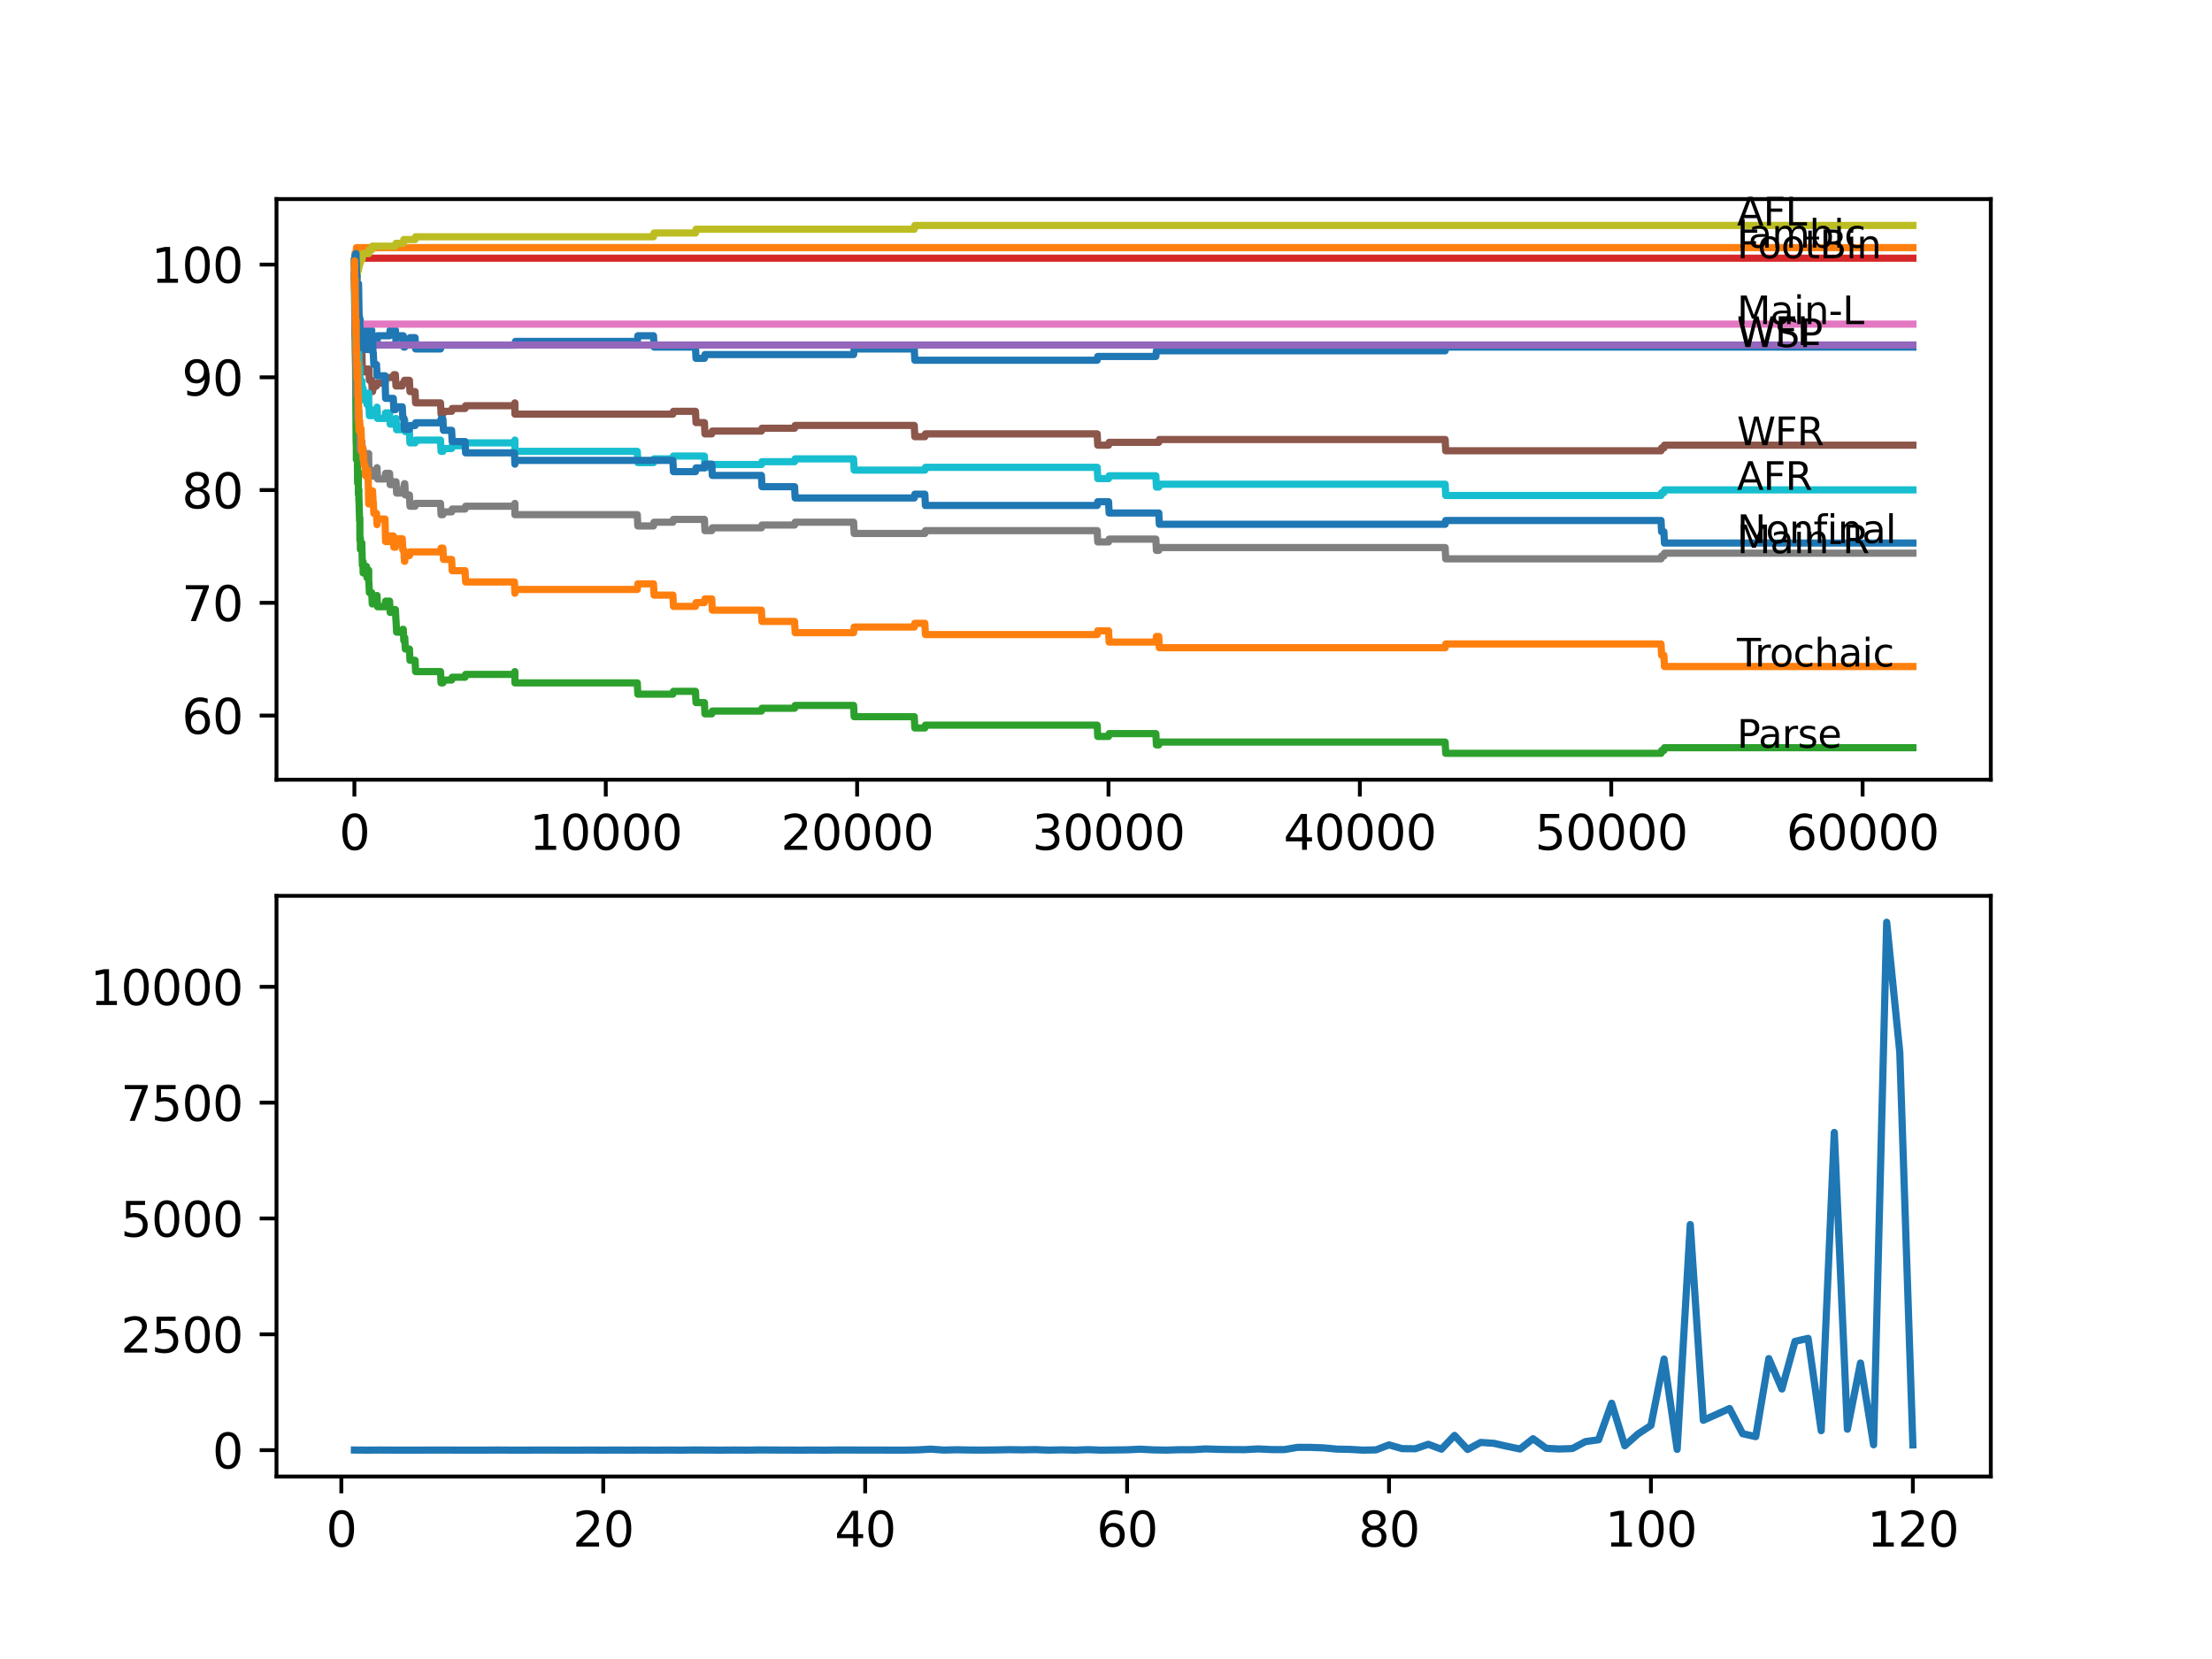 <?xml version="1.0" encoding="utf-8" standalone="no"?>
<!DOCTYPE svg PUBLIC "-//W3C//DTD SVG 1.1//EN"
  "http://www.w3.org/Graphics/SVG/1.1/DTD/svg11.dtd">
<svg xmlns:xlink="http://www.w3.org/1999/xlink" width="460.8pt" height="345.6pt" viewBox="0 0 460.8 345.6" xmlns="http://www.w3.org/2000/svg" version="1.1">
 <defs>
  <style type="text/css">*{stroke-linejoin: round; stroke-linecap: butt}</style>
 </defs>
 <g id="figure_1">
  <g id="patch_1">
   <path d="M 0 345.6 
L 460.8 345.6 
L 460.8 0 
L 0 0 
z
" style="fill: #ffffff"/>
  </g>
  <g id="axes_1">
   <g id="patch_2">
    <path d="M 57.6 162.432 
L 414.72 162.432 
L 414.72 41.472 
L 57.6 41.472 
z
" style="fill: #ffffff"/>
   </g>
   <g id="matplotlib.axis_1">
    <g id="xtick_1">
     <g id="line2d_1">
      <defs>
       <path id="m1ca83c3bc3" d="M 0 0 
L 0 3.5 
" style="stroke: #000000; stroke-width: 0.8"/>
      </defs>
      <g>
       <use xlink:href="#m1ca83c3bc3" x="73.827" y="162.432" style="stroke: #000000; stroke-width: 0.8"/>
      </g>
     </g>
     <g id="text_1">
      <!-- 0 -->
      <g transform="translate(70.646 177.03)scale(0.1 -0.1)">
       <defs>
        <path id="DejaVuSans-30" d="M 2034 4250 
Q 1547 4250 1301 3770 
Q 1056 3291 1056 2328 
Q 1056 1369 1301 889 
Q 1547 409 2034 409 
Q 2525 409 2770 889 
Q 3016 1369 3016 2328 
Q 3016 3291 2770 3770 
Q 2525 4250 2034 4250 
z
M 2034 4750 
Q 2819 4750 3233 4129 
Q 3647 3509 3647 2328 
Q 3647 1150 3233 529 
Q 2819 -91 2034 -91 
Q 1250 -91 836 529 
Q 422 1150 422 2328 
Q 422 3509 836 4129 
Q 1250 4750 2034 4750 
z
" transform="scale(0.016)"/>
       </defs>
       <use xlink:href="#DejaVuSans-30"/>
      </g>
     </g>
    </g>
    <g id="xtick_2">
     <g id="line2d_2">
      <g>
       <use xlink:href="#m1ca83c3bc3" x="126.192" y="162.432" style="stroke: #000000; stroke-width: 0.8"/>
      </g>
     </g>
     <g id="text_2">
      <!-- 10000 -->
      <g transform="translate(110.286 177.03)scale(0.1 -0.1)">
       <defs>
        <path id="DejaVuSans-31" d="M 794 531 
L 1825 531 
L 1825 4091 
L 703 3866 
L 703 4441 
L 1819 4666 
L 2450 4666 
L 2450 531 
L 3481 531 
L 3481 0 
L 794 0 
L 794 531 
z
" transform="scale(0.016)"/>
       </defs>
       <use xlink:href="#DejaVuSans-31"/>
       <use xlink:href="#DejaVuSans-30" x="63.623"/>
       <use xlink:href="#DejaVuSans-30" x="127.246"/>
       <use xlink:href="#DejaVuSans-30" x="190.869"/>
       <use xlink:href="#DejaVuSans-30" x="254.492"/>
      </g>
     </g>
    </g>
    <g id="xtick_3">
     <g id="line2d_3">
      <g>
       <use xlink:href="#m1ca83c3bc3" x="178.556" y="162.432" style="stroke: #000000; stroke-width: 0.8"/>
      </g>
     </g>
     <g id="text_3">
      <!-- 20000 -->
      <g transform="translate(162.65 177.03)scale(0.1 -0.1)">
       <defs>
        <path id="DejaVuSans-32" d="M 1228 531 
L 3431 531 
L 3431 0 
L 469 0 
L 469 531 
Q 828 903 1448 1529 
Q 2069 2156 2228 2338 
Q 2531 2678 2651 2914 
Q 2772 3150 2772 3378 
Q 2772 3750 2511 3984 
Q 2250 4219 1831 4219 
Q 1534 4219 1204 4116 
Q 875 4013 500 3803 
L 500 4441 
Q 881 4594 1212 4672 
Q 1544 4750 1819 4750 
Q 2544 4750 2975 4387 
Q 3406 4025 3406 3419 
Q 3406 3131 3298 2873 
Q 3191 2616 2906 2266 
Q 2828 2175 2409 1742 
Q 1991 1309 1228 531 
z
" transform="scale(0.016)"/>
       </defs>
       <use xlink:href="#DejaVuSans-32"/>
       <use xlink:href="#DejaVuSans-30" x="63.623"/>
       <use xlink:href="#DejaVuSans-30" x="127.246"/>
       <use xlink:href="#DejaVuSans-30" x="190.869"/>
       <use xlink:href="#DejaVuSans-30" x="254.492"/>
      </g>
     </g>
    </g>
    <g id="xtick_4">
     <g id="line2d_4">
      <g>
       <use xlink:href="#m1ca83c3bc3" x="230.921" y="162.432" style="stroke: #000000; stroke-width: 0.8"/>
      </g>
     </g>
     <g id="text_4">
      <!-- 30000 -->
      <g transform="translate(215.015 177.03)scale(0.1 -0.1)">
       <defs>
        <path id="DejaVuSans-33" d="M 2597 2516 
Q 3050 2419 3304 2112 
Q 3559 1806 3559 1356 
Q 3559 666 3084 287 
Q 2609 -91 1734 -91 
Q 1441 -91 1130 -33 
Q 819 25 488 141 
L 488 750 
Q 750 597 1062 519 
Q 1375 441 1716 441 
Q 2309 441 2620 675 
Q 2931 909 2931 1356 
Q 2931 1769 2642 2001 
Q 2353 2234 1838 2234 
L 1294 2234 
L 1294 2753 
L 1863 2753 
Q 2328 2753 2575 2939 
Q 2822 3125 2822 3475 
Q 2822 3834 2567 4026 
Q 2313 4219 1838 4219 
Q 1578 4219 1281 4162 
Q 984 4106 628 3988 
L 628 4550 
Q 988 4650 1302 4700 
Q 1616 4750 1894 4750 
Q 2613 4750 3031 4423 
Q 3450 4097 3450 3541 
Q 3450 3153 3228 2886 
Q 3006 2619 2597 2516 
z
" transform="scale(0.016)"/>
       </defs>
       <use xlink:href="#DejaVuSans-33"/>
       <use xlink:href="#DejaVuSans-30" x="63.623"/>
       <use xlink:href="#DejaVuSans-30" x="127.246"/>
       <use xlink:href="#DejaVuSans-30" x="190.869"/>
       <use xlink:href="#DejaVuSans-30" x="254.492"/>
      </g>
     </g>
    </g>
    <g id="xtick_5">
     <g id="line2d_5">
      <g>
       <use xlink:href="#m1ca83c3bc3" x="283.285" y="162.432" style="stroke: #000000; stroke-width: 0.8"/>
      </g>
     </g>
     <g id="text_5">
      <!-- 40000 -->
      <g transform="translate(267.379 177.03)scale(0.1 -0.1)">
       <defs>
        <path id="DejaVuSans-34" d="M 2419 4116 
L 825 1625 
L 2419 1625 
L 2419 4116 
z
M 2253 4666 
L 3047 4666 
L 3047 1625 
L 3713 1625 
L 3713 1100 
L 3047 1100 
L 3047 0 
L 2419 0 
L 2419 1100 
L 313 1100 
L 313 1709 
L 2253 4666 
z
" transform="scale(0.016)"/>
       </defs>
       <use xlink:href="#DejaVuSans-34"/>
       <use xlink:href="#DejaVuSans-30" x="63.623"/>
       <use xlink:href="#DejaVuSans-30" x="127.246"/>
       <use xlink:href="#DejaVuSans-30" x="190.869"/>
       <use xlink:href="#DejaVuSans-30" x="254.492"/>
      </g>
     </g>
    </g>
    <g id="xtick_6">
     <g id="line2d_6">
      <g>
       <use xlink:href="#m1ca83c3bc3" x="335.65" y="162.432" style="stroke: #000000; stroke-width: 0.8"/>
      </g>
     </g>
     <g id="text_6">
      <!-- 50000 -->
      <g transform="translate(319.744 177.03)scale(0.1 -0.1)">
       <defs>
        <path id="DejaVuSans-35" d="M 691 4666 
L 3169 4666 
L 3169 4134 
L 1269 4134 
L 1269 2991 
Q 1406 3038 1543 3061 
Q 1681 3084 1819 3084 
Q 2600 3084 3056 2656 
Q 3513 2228 3513 1497 
Q 3513 744 3044 326 
Q 2575 -91 1722 -91 
Q 1428 -91 1123 -41 
Q 819 9 494 109 
L 494 744 
Q 775 591 1075 516 
Q 1375 441 1709 441 
Q 2250 441 2565 725 
Q 2881 1009 2881 1497 
Q 2881 1984 2565 2268 
Q 2250 2553 1709 2553 
Q 1456 2553 1204 2497 
Q 953 2441 691 2322 
L 691 4666 
z
" transform="scale(0.016)"/>
       </defs>
       <use xlink:href="#DejaVuSans-35"/>
       <use xlink:href="#DejaVuSans-30" x="63.623"/>
       <use xlink:href="#DejaVuSans-30" x="127.246"/>
       <use xlink:href="#DejaVuSans-30" x="190.869"/>
       <use xlink:href="#DejaVuSans-30" x="254.492"/>
      </g>
     </g>
    </g>
    <g id="xtick_7">
     <g id="line2d_7">
      <g>
       <use xlink:href="#m1ca83c3bc3" x="388.014" y="162.432" style="stroke: #000000; stroke-width: 0.8"/>
      </g>
     </g>
     <g id="text_7">
      <!-- 60000 -->
      <g transform="translate(372.108 177.03)scale(0.1 -0.1)">
       <defs>
        <path id="DejaVuSans-36" d="M 2113 2584 
Q 1688 2584 1439 2293 
Q 1191 2003 1191 1497 
Q 1191 994 1439 701 
Q 1688 409 2113 409 
Q 2538 409 2786 701 
Q 3034 994 3034 1497 
Q 3034 2003 2786 2293 
Q 2538 2584 2113 2584 
z
M 3366 4563 
L 3366 3988 
Q 3128 4100 2886 4159 
Q 2644 4219 2406 4219 
Q 1781 4219 1451 3797 
Q 1122 3375 1075 2522 
Q 1259 2794 1537 2939 
Q 1816 3084 2150 3084 
Q 2853 3084 3261 2657 
Q 3669 2231 3669 1497 
Q 3669 778 3244 343 
Q 2819 -91 2113 -91 
Q 1303 -91 875 529 
Q 447 1150 447 2328 
Q 447 3434 972 4092 
Q 1497 4750 2381 4750 
Q 2619 4750 2861 4703 
Q 3103 4656 3366 4563 
z
" transform="scale(0.016)"/>
       </defs>
       <use xlink:href="#DejaVuSans-36"/>
       <use xlink:href="#DejaVuSans-30" x="63.623"/>
       <use xlink:href="#DejaVuSans-30" x="127.246"/>
       <use xlink:href="#DejaVuSans-30" x="190.869"/>
       <use xlink:href="#DejaVuSans-30" x="254.492"/>
      </g>
     </g>
    </g>
   </g>
   <g id="matplotlib.axis_2">
    <g id="ytick_1">
     <g id="line2d_8">
      <defs>
       <path id="md785ba8499" d="M 0 0 
L -3.5 0 
" style="stroke: #000000; stroke-width: 0.8"/>
      </defs>
      <g>
       <use xlink:href="#md785ba8499" x="57.6" y="149.065" style="stroke: #000000; stroke-width: 0.8"/>
      </g>
     </g>
     <g id="text_8">
      <!-- 60 -->
      <g transform="translate(37.875 152.865)scale(0.1 -0.1)">
       <use xlink:href="#DejaVuSans-36"/>
       <use xlink:href="#DejaVuSans-30" x="63.623"/>
      </g>
     </g>
    </g>
    <g id="ytick_2">
     <g id="line2d_9">
      <g>
       <use xlink:href="#md785ba8499" x="57.6" y="125.577" style="stroke: #000000; stroke-width: 0.8"/>
      </g>
     </g>
     <g id="text_9">
      <!-- 70 -->
      <g transform="translate(37.875 129.376)scale(0.1 -0.1)">
       <defs>
        <path id="DejaVuSans-37" d="M 525 4666 
L 3525 4666 
L 3525 4397 
L 1831 0 
L 1172 0 
L 2766 4134 
L 525 4134 
L 525 4666 
z
" transform="scale(0.016)"/>
       </defs>
       <use xlink:href="#DejaVuSans-37"/>
       <use xlink:href="#DejaVuSans-30" x="63.623"/>
      </g>
     </g>
    </g>
    <g id="ytick_3">
     <g id="line2d_10">
      <g>
       <use xlink:href="#md785ba8499" x="57.6" y="102.089" style="stroke: #000000; stroke-width: 0.8"/>
      </g>
     </g>
     <g id="text_10">
      <!-- 80 -->
      <g transform="translate(37.875 105.888)scale(0.1 -0.1)">
       <defs>
        <path id="DejaVuSans-38" d="M 2034 2216 
Q 1584 2216 1326 1975 
Q 1069 1734 1069 1313 
Q 1069 891 1326 650 
Q 1584 409 2034 409 
Q 2484 409 2743 651 
Q 3003 894 3003 1313 
Q 3003 1734 2745 1975 
Q 2488 2216 2034 2216 
z
M 1403 2484 
Q 997 2584 770 2862 
Q 544 3141 544 3541 
Q 544 4100 942 4425 
Q 1341 4750 2034 4750 
Q 2731 4750 3128 4425 
Q 3525 4100 3525 3541 
Q 3525 3141 3298 2862 
Q 3072 2584 2669 2484 
Q 3125 2378 3379 2068 
Q 3634 1759 3634 1313 
Q 3634 634 3220 271 
Q 2806 -91 2034 -91 
Q 1263 -91 848 271 
Q 434 634 434 1313 
Q 434 1759 690 2068 
Q 947 2378 1403 2484 
z
M 1172 3481 
Q 1172 3119 1398 2916 
Q 1625 2713 2034 2713 
Q 2441 2713 2670 2916 
Q 2900 3119 2900 3481 
Q 2900 3844 2670 4047 
Q 2441 4250 2034 4250 
Q 1625 4250 1398 4047 
Q 1172 3844 1172 3481 
z
" transform="scale(0.016)"/>
       </defs>
       <use xlink:href="#DejaVuSans-38"/>
       <use xlink:href="#DejaVuSans-30" x="63.623"/>
      </g>
     </g>
    </g>
    <g id="ytick_4">
     <g id="line2d_11">
      <g>
       <use xlink:href="#md785ba8499" x="57.6" y="78.601" style="stroke: #000000; stroke-width: 0.8"/>
      </g>
     </g>
     <g id="text_11">
      <!-- 90 -->
      <g transform="translate(37.875 82.4)scale(0.1 -0.1)">
       <defs>
        <path id="DejaVuSans-39" d="M 703 97 
L 703 672 
Q 941 559 1184 500 
Q 1428 441 1663 441 
Q 2288 441 2617 861 
Q 2947 1281 2994 2138 
Q 2813 1869 2534 1725 
Q 2256 1581 1919 1581 
Q 1219 1581 811 2004 
Q 403 2428 403 3163 
Q 403 3881 828 4315 
Q 1253 4750 1959 4750 
Q 2769 4750 3195 4129 
Q 3622 3509 3622 2328 
Q 3622 1225 3098 567 
Q 2575 -91 1691 -91 
Q 1453 -91 1209 -44 
Q 966 3 703 97 
z
M 1959 2075 
Q 2384 2075 2632 2365 
Q 2881 2656 2881 3163 
Q 2881 3666 2632 3958 
Q 2384 4250 1959 4250 
Q 1534 4250 1286 3958 
Q 1038 3666 1038 3163 
Q 1038 2656 1286 2365 
Q 1534 2075 1959 2075 
z
" transform="scale(0.016)"/>
       </defs>
       <use xlink:href="#DejaVuSans-39"/>
       <use xlink:href="#DejaVuSans-30" x="63.623"/>
      </g>
     </g>
    </g>
    <g id="ytick_5">
     <g id="line2d_12">
      <g>
       <use xlink:href="#md785ba8499" x="57.6" y="55.113" style="stroke: #000000; stroke-width: 0.8"/>
      </g>
     </g>
     <g id="text_12">
      <!-- 100 -->
      <g transform="translate(31.512 58.912)scale(0.1 -0.1)">
       <use xlink:href="#DejaVuSans-31"/>
       <use xlink:href="#DejaVuSans-30" x="63.623"/>
       <use xlink:href="#DejaVuSans-30" x="127.246"/>
      </g>
     </g>
    </g>
   </g>
   <g id="line2d_13">
    <path d="M 73.833 55.113 
L 73.843 55.113 
L 73.964 61.102 
L 73.969 61.102 
L 73.99 60.163 
L 74.021 63.686 
L 74.058 62.511 
L 74.121 68.384 
L 74.178 67.209 
L 74.225 67.209 
L 74.231 66.035 
L 74.236 68.384 
L 74.33 68.384 
L 74.393 68.384 
L 74.456 70.732 
L 74.503 68.384 
L 74.65 68.384 
L 74.655 70.732 
L 74.76 67.992 
L 74.781 67.992 
L 74.822 66.818 
L 74.828 69.166 
L 74.885 69.166 
L 74.964 69.166 
L 75.074 66.818 
L 75.189 69.166 
L 75.372 69.166 
L 75.43 68.384 
L 75.435 70.732 
L 75.472 70.732 
L 75.639 70.732 
L 75.755 69.558 
L 76.331 69.558 
L 76.446 68.384 
L 76.802 68.384 
L 76.807 70.732 
L 76.912 68.775 
L 77.435 68.775 
L 77.551 71.124 
L 78.54 71.124 
L 78.655 69.949 
L 81.159 69.949 
L 81.274 68.775 
L 82.373 68.775 
L 82.489 71.124 
L 82.504 71.124 
L 82.619 69.949 
L 84.007 69.949 
L 84.122 72.298 
L 84.321 72.298 
L 84.437 71.124 
L 85.29 71.124 
L 85.405 70.341 
L 86.463 70.341 
L 86.578 72.69 
L 91.768 72.69 
L 91.883 71.907 
L 107.262 71.907 
L 107.377 71.124 
L 132.758 71.124 
L 132.874 69.949 
L 136.136 69.949 
L 136.251 72.298 
L 144.881 72.298 
L 144.996 74.647 
L 146.74 74.647 
L 146.855 73.864 
L 177.823 73.864 
L 177.939 72.69 
L 190.459 72.69 
L 190.574 75.039 
L 228.565 75.039 
L 228.68 74.256 
L 240.786 74.256 
L 240.902 73.081 
L 301.053 73.081 
L 301.168 72.298 
L 398.487 72.298 
L 398.487 72.298 
" clip-path="url(#pcd95c91284)" style="fill: none; stroke: #1f77b4; stroke-width: 1.5; stroke-linecap: square"/>
   </g>
   <g id="line2d_14">
    <path d="M 73.833 55.113 
L 73.864 55.113 
L 73.953 52.764 
L 73.969 55.113 
L 74 59.81 
L 74.079 56.287 
L 74.136 56.287 
L 74.257 51.59 
L 398.487 51.59 
L 398.487 51.59 
" clip-path="url(#pcd95c91284)" style="fill: none; stroke: #ff7f0e; stroke-width: 1.5; stroke-linecap: square"/>
   </g>
   <g id="line2d_15">
    <path d="M 73.833 57.462 
L 73.843 57.462 
L 73.953 70.184 
L 73.974 69.401 
L 73.99 68.618 
L 74.042 74.295 
L 74.047 74.295 
L 74.058 74.295 
L 74.189 92.302 
L 74.205 91.833 
L 74.215 91.833 
L 74.225 91.05 
L 74.236 95.747 
L 74.309 94.181 
L 74.383 94.181 
L 74.393 93.594 
L 74.398 95.943 
L 74.456 95.943 
L 74.493 100.641 
L 74.571 99.075 
L 74.587 99.075 
L 74.65 98.292 
L 74.66 102.989 
L 74.671 102.989 
L 74.692 102.989 
L 74.754 102.011 
L 74.76 104.36 
L 74.781 103.772 
L 74.901 108.47 
L 74.932 108.47 
L 74.964 107.883 
L 74.974 112.58 
L 75.006 112.58 
L 75.021 112.58 
L 75.074 112.111 
L 75.079 114.459 
L 75.11 114.459 
L 75.215 114.459 
L 75.336 113.089 
L 75.372 113.089 
L 75.493 117.787 
L 75.571 117.787 
L 75.639 117.004 
L 75.645 119.353 
L 75.671 119.353 
L 75.702 119.353 
L 75.817 118.57 
L 76.016 118.57 
L 76.132 117.983 
L 76.331 117.983 
L 76.446 120.331 
L 76.592 120.331 
L 76.708 119.549 
L 76.713 119.549 
L 76.807 118.766 
L 76.812 121.114 
L 76.838 121.114 
L 76.954 123.463 
L 77.435 123.463 
L 77.551 125.812 
L 77.608 125.812 
L 77.723 125.225 
L 77.765 125.225 
L 77.881 124.638 
L 78.43 124.638 
L 78.54 124.05 
L 78.655 126.399 
L 80.205 126.399 
L 80.326 125.225 
L 81.159 125.225 
L 81.274 127.574 
L 81.934 127.574 
L 82.049 126.986 
L 82.373 126.986 
L 82.489 129.335 
L 82.504 129.335 
L 82.619 131.684 
L 83.798 131.684 
L 83.913 131.097 
L 84.007 131.097 
L 84.122 133.446 
L 84.138 133.446 
L 84.253 132.858 
L 84.321 132.858 
L 84.437 135.207 
L 85.29 135.207 
L 85.405 137.556 
L 86.463 137.556 
L 86.578 139.905 
L 91.768 139.905 
L 91.883 142.254 
L 92.265 142.254 
L 92.38 141.667 
L 94.082 141.667 
L 94.197 141.079 
L 96.878 141.079 
L 96.994 140.492 
L 107.173 140.492 
L 107.262 139.905 
L 107.267 142.254 
L 132.758 142.254 
L 132.874 144.603 
L 140.173 144.603 
L 140.288 144.015 
L 144.881 144.015 
L 144.996 146.364 
L 146.74 146.364 
L 146.855 148.713 
L 148.269 148.713 
L 148.384 148.126 
L 158.616 148.126 
L 158.731 147.539 
L 165.528 147.539 
L 165.643 146.951 
L 177.823 146.951 
L 177.939 149.3 
L 190.459 149.3 
L 190.574 151.649 
L 192.663 151.649 
L 192.779 151.062 
L 228.565 151.062 
L 228.68 153.411 
L 230.937 153.411 
L 231.052 152.823 
L 240.786 152.823 
L 240.902 155.172 
L 241.394 155.172 
L 241.509 154.585 
L 301.053 154.585 
L 301.168 156.934 
L 346.023 156.934 
L 346.139 156.347 
L 346.62 156.347 
L 346.735 155.759 
L 398.487 155.759 
L 398.487 155.759 
" clip-path="url(#pcd95c91284)" style="fill: none; stroke: #2ca02c; stroke-width: 1.5; stroke-linecap: square"/>
   </g>
   <g id="line2d_16">
    <path d="M 73.833 54.526 
L 73.88 54.526 
L 74 53.351 
L 74.016 53.351 
L 74.021 55.7 
L 74.126 55.113 
L 74.189 55.113 
L 74.304 54.643 
L 74.692 54.643 
L 74.807 54.252 
L 75.021 54.252 
L 75.137 53.782 
L 398.487 53.782 
L 398.487 53.782 
" clip-path="url(#pcd95c91284)" style="fill: none; stroke: #d62728; stroke-width: 1.5; stroke-linecap: square"/>
   </g>
   <g id="line2d_17">
    <path d="M 73.833 55.113 
L 73.848 55.113 
L 73.979 65.604 
L 73.99 65.604 
L 74.11 70.302 
L 74.168 70.302 
L 74.283 72.651 
L 74.44 72.651 
L 74.555 71.868 
L 398.487 71.868 
L 398.487 71.868 
" clip-path="url(#pcd95c91284)" style="fill: none; stroke: #9467bd; stroke-width: 1.5; stroke-linecap: square"/>
   </g>
   <g id="line2d_18">
    <path d="M 73.833 57.462 
L 73.843 57.462 
L 73.964 63.725 
L 73.969 63.725 
L 74.1 73.12 
L 74.168 73.12 
L 74.283 71.868 
L 74.383 71.868 
L 74.393 71.28 
L 74.398 73.629 
L 74.477 73.629 
L 74.692 73.629 
L 74.822 72.063 
L 74.932 72.063 
L 75.053 71.006 
L 75.074 71.006 
L 75.189 73.355 
L 75.215 73.355 
L 75.33 72.768 
L 75.372 72.768 
L 75.493 77.466 
L 76.016 77.466 
L 76.132 76.878 
L 76.838 76.878 
L 76.954 79.227 
L 77.435 79.227 
L 77.551 81.576 
L 77.608 81.576 
L 77.723 80.989 
L 77.765 80.989 
L 77.881 80.402 
L 78.43 80.402 
L 78.546 79.814 
L 80.205 79.814 
L 80.326 78.64 
L 81.934 78.64 
L 82.049 78.053 
L 82.373 78.053 
L 82.489 80.402 
L 83.798 80.402 
L 83.913 79.814 
L 84.138 79.814 
L 84.253 79.227 
L 85.29 79.227 
L 85.405 81.576 
L 86.463 81.576 
L 86.578 83.925 
L 91.768 83.925 
L 91.883 86.274 
L 92.265 86.274 
L 92.38 85.686 
L 94.082 85.686 
L 94.197 85.099 
L 96.878 85.099 
L 96.994 84.512 
L 107.173 84.512 
L 107.262 83.925 
L 107.267 86.274 
L 140.173 86.274 
L 140.288 85.686 
L 144.881 85.686 
L 144.996 88.035 
L 146.74 88.035 
L 146.855 90.384 
L 148.269 90.384 
L 148.384 89.797 
L 158.616 89.797 
L 158.731 89.21 
L 165.528 89.21 
L 165.643 88.622 
L 190.459 88.622 
L 190.574 90.971 
L 192.663 90.971 
L 192.779 90.384 
L 228.565 90.384 
L 228.68 92.733 
L 230.937 92.733 
L 231.052 92.146 
L 241.394 92.146 
L 241.509 91.558 
L 301.053 91.558 
L 301.168 93.907 
L 346.023 93.907 
L 346.139 93.32 
L 346.62 93.32 
L 346.735 92.733 
L 398.487 92.733 
L 398.487 92.733 
" clip-path="url(#pcd95c91284)" style="fill: none; stroke: #8c564b; stroke-width: 1.5; stroke-linecap: square"/>
   </g>
   <g id="line2d_19">
    <path d="M 73.833 54.526 
L 73.848 54.526 
L 73.969 63.764 
L 73.974 63.294 
L 73.985 63.294 
L 73.99 62.825 
L 74.006 67.522 
L 74.053 66.739 
L 74.068 66.739 
L 74.168 65.956 
L 74.283 68.305 
L 74.44 68.305 
L 74.555 67.522 
L 398.487 67.522 
L 398.487 67.522 
" clip-path="url(#pcd95c91284)" style="fill: none; stroke: #e377c2; stroke-width: 1.5; stroke-linecap: square"/>
   </g>
   <g id="line2d_20">
    <path d="M 73.833 57.462 
L 73.848 57.462 
L 73.869 56.287 
L 73.922 63.138 
L 73.932 63.138 
L 73.943 61.768 
L 73.974 67.64 
L 73.985 66.857 
L 74.089 75.861 
L 74.11 75.078 
L 74.121 75.078 
L 74.236 82.437 
L 74.246 81.654 
L 74.267 81.654 
L 74.383 80.871 
L 74.44 80.284 
L 74.445 82.633 
L 74.456 82.633 
L 74.493 87.331 
L 74.571 85.765 
L 74.587 85.765 
L 74.655 84.199 
L 74.66 86.548 
L 74.692 86.548 
L 74.754 85.569 
L 74.76 87.918 
L 74.781 87.331 
L 74.896 89.679 
L 74.932 89.679 
L 74.964 89.092 
L 74.974 93.79 
L 75.006 93.79 
L 75.021 93.79 
L 75.137 93.32 
L 75.215 93.32 
L 75.336 91.95 
L 75.372 91.95 
L 75.487 94.299 
L 75.571 94.299 
L 75.639 93.516 
L 75.645 95.865 
L 75.671 95.865 
L 75.702 95.865 
L 75.817 95.082 
L 76.016 95.082 
L 76.132 94.495 
L 76.331 94.495 
L 76.446 96.843 
L 76.592 96.843 
L 76.708 96.06 
L 76.713 96.06 
L 76.807 94.495 
L 76.812 96.843 
L 76.818 96.843 
L 76.838 96.843 
L 76.954 99.192 
L 77.608 99.192 
L 77.723 98.605 
L 77.765 98.605 
L 77.881 98.018 
L 78.43 98.018 
L 78.54 97.431 
L 78.655 99.779 
L 80.205 99.779 
L 80.326 98.605 
L 81.159 98.605 
L 81.274 100.954 
L 81.934 100.954 
L 82.049 100.367 
L 82.504 100.367 
L 82.619 102.715 
L 83.798 102.715 
L 83.913 102.128 
L 84.007 102.128 
L 84.122 101.345 
L 84.138 101.345 
L 84.253 100.758 
L 84.321 100.758 
L 84.437 103.107 
L 85.29 103.107 
L 85.405 105.456 
L 86.463 105.456 
L 86.578 104.868 
L 91.768 104.868 
L 91.883 107.217 
L 92.265 107.217 
L 92.38 106.63 
L 94.082 106.63 
L 94.197 106.043 
L 96.878 106.043 
L 96.994 105.456 
L 107.173 105.456 
L 107.262 104.868 
L 107.267 107.217 
L 132.758 107.217 
L 132.874 109.566 
L 136.136 109.566 
L 136.251 108.783 
L 140.173 108.783 
L 140.288 108.196 
L 146.74 108.196 
L 146.855 110.545 
L 148.269 110.545 
L 148.384 109.958 
L 158.616 109.958 
L 158.731 109.37 
L 165.528 109.37 
L 165.643 108.783 
L 177.823 108.783 
L 177.939 111.132 
L 192.663 111.132 
L 192.779 110.545 
L 228.565 110.545 
L 228.68 112.894 
L 230.937 112.894 
L 231.052 112.306 
L 240.786 112.306 
L 240.902 114.655 
L 241.394 114.655 
L 241.509 114.068 
L 301.053 114.068 
L 301.168 116.417 
L 346.023 116.417 
L 346.139 115.83 
L 346.62 115.83 
L 346.735 115.242 
L 398.487 115.242 
L 398.487 115.242 
" clip-path="url(#pcd95c91284)" style="fill: none; stroke: #7f7f7f; stroke-width: 1.5; stroke-linecap: square"/>
   </g>
   <g id="line2d_21">
    <path d="M 73.833 54.526 
L 73.843 54.526 
L 73.932 53.664 
L 73.854 56.091 
L 73.937 56.013 
L 74.016 60.28 
L 74.053 59.497 
L 74.058 59.497 
L 74.168 56.365 
L 74.173 58.714 
L 74.231 58.714 
L 74.346 57.931 
L 74.393 57.931 
L 74.513 56.365 
L 74.65 56.365 
L 74.765 55.582 
L 74.822 55.582 
L 74.938 54.8 
L 75.074 54.8 
L 75.189 54.017 
L 75.43 54.017 
L 75.545 52.842 
L 76.802 52.842 
L 76.917 52.059 
L 77.435 52.059 
L 77.551 51.276 
L 82.373 51.276 
L 82.489 50.689 
L 84.007 50.689 
L 84.122 49.906 
L 86.463 49.906 
L 86.578 49.319 
L 136.136 49.319 
L 136.251 48.536 
L 144.881 48.536 
L 144.996 47.753 
L 190.459 47.753 
L 190.574 46.97 
L 398.487 46.97 
L 398.487 46.97 
" clip-path="url(#pcd95c91284)" style="fill: none; stroke: #bcbd22; stroke-width: 1.5; stroke-linecap: square"/>
   </g>
   <g id="line2d_22">
    <path d="M 73.833 55.113 
L 73.848 55.113 
L 73.869 53.938 
L 73.922 59.615 
L 73.943 58.244 
L 73.953 57.775 
L 73.99 62.864 
L 74.016 61.494 
L 74.136 67.17 
L 74.147 67.17 
L 74.163 71.868 
L 74.262 69.832 
L 74.267 69.832 
L 74.383 69.049 
L 74.44 68.462 
L 74.445 70.811 
L 74.456 70.811 
L 74.493 75.508 
L 74.571 73.942 
L 74.587 73.942 
L 74.655 72.377 
L 74.66 74.725 
L 74.692 74.725 
L 74.754 73.747 
L 74.76 76.095 
L 74.781 75.508 
L 74.822 77.857 
L 74.89 77.074 
L 74.932 77.074 
L 74.964 76.487 
L 74.974 81.185 
L 75.006 81.185 
L 75.021 81.185 
L 75.137 80.715 
L 75.215 80.715 
L 75.336 79.345 
L 75.372 79.345 
L 75.487 81.693 
L 75.571 81.693 
L 75.639 80.911 
L 75.645 83.259 
L 75.671 83.259 
L 75.702 83.259 
L 75.817 82.476 
L 76.016 82.476 
L 76.132 81.889 
L 76.331 81.889 
L 76.446 84.238 
L 76.592 84.238 
L 76.708 83.455 
L 76.713 83.455 
L 76.807 81.889 
L 76.812 84.238 
L 76.818 84.238 
L 76.838 84.238 
L 76.954 86.587 
L 77.608 86.587 
L 77.723 86 
L 77.765 86 
L 77.881 85.412 
L 78.43 85.412 
L 78.54 84.825 
L 78.655 87.174 
L 80.205 87.174 
L 80.326 86 
L 81.159 86 
L 81.274 88.348 
L 81.934 88.348 
L 82.049 87.761 
L 82.373 87.761 
L 82.489 87.174 
L 82.504 87.174 
L 82.619 89.523 
L 83.798 89.523 
L 83.913 88.936 
L 84.007 88.936 
L 84.122 88.153 
L 84.138 88.153 
L 84.253 87.566 
L 84.321 87.566 
L 84.437 89.914 
L 85.29 89.914 
L 85.405 92.263 
L 86.463 92.263 
L 86.578 91.676 
L 91.768 91.676 
L 91.883 94.025 
L 92.265 94.025 
L 92.38 93.438 
L 94.082 93.438 
L 94.197 92.85 
L 96.878 92.85 
L 96.994 92.263 
L 107.173 92.263 
L 107.262 91.676 
L 107.267 94.025 
L 132.758 94.025 
L 132.874 96.374 
L 136.136 96.374 
L 136.251 95.591 
L 140.173 95.591 
L 140.288 95.003 
L 146.74 95.003 
L 146.855 97.352 
L 148.269 97.352 
L 148.384 96.765 
L 158.616 96.765 
L 158.731 96.178 
L 165.528 96.178 
L 165.643 95.591 
L 177.823 95.591 
L 177.939 97.939 
L 192.663 97.939 
L 192.779 97.352 
L 228.565 97.352 
L 228.68 99.701 
L 230.937 99.701 
L 231.052 99.114 
L 240.786 99.114 
L 240.902 101.463 
L 241.394 101.463 
L 241.509 100.875 
L 301.053 100.875 
L 301.168 103.224 
L 346.023 103.224 
L 346.139 102.637 
L 346.62 102.637 
L 346.735 102.05 
L 398.487 102.05 
L 398.487 102.05 
" clip-path="url(#pcd95c91284)" style="fill: none; stroke: #17becf; stroke-width: 1.5; stroke-linecap: square"/>
   </g>
   <g id="line2d_23">
    <path d="M 73.833 54.526 
L 73.843 54.526 
L 73.937 53.273 
L 73.943 55.622 
L 73.948 55.152 
L 73.969 55.152 
L 74.105 52.842 
L 74.168 52.842 
L 74.288 57.54 
L 74.383 57.54 
L 74.393 59.889 
L 74.493 59.106 
L 74.692 59.106 
L 74.817 66.152 
L 74.932 66.152 
L 75.053 70.85 
L 75.074 70.85 
L 75.189 70.067 
L 75.215 70.067 
L 75.33 72.416 
L 75.372 72.416 
L 75.493 70.458 
L 76.016 70.458 
L 76.132 72.807 
L 76.838 72.807 
L 76.954 72.024 
L 77.435 72.024 
L 77.551 71.241 
L 77.608 71.241 
L 77.723 73.59 
L 77.765 73.59 
L 77.881 75.939 
L 78.43 75.939 
L 78.546 78.288 
L 80.205 78.288 
L 80.326 82.985 
L 81.934 82.985 
L 82.049 85.334 
L 82.373 85.334 
L 82.489 84.747 
L 83.798 84.747 
L 83.913 87.096 
L 84.138 87.096 
L 84.253 89.445 
L 85.29 89.445 
L 85.405 88.662 
L 86.463 88.662 
L 86.578 88.074 
L 91.768 88.074 
L 91.883 87.291 
L 92.265 87.291 
L 92.38 89.64 
L 94.082 89.64 
L 94.197 91.989 
L 96.878 91.989 
L 96.994 94.338 
L 107.173 94.338 
L 107.262 96.687 
L 107.283 95.904 
L 140.173 95.904 
L 140.288 98.253 
L 144.881 98.253 
L 144.996 97.47 
L 146.74 97.47 
L 146.855 96.687 
L 148.269 96.687 
L 148.384 99.036 
L 158.616 99.036 
L 158.731 101.384 
L 165.528 101.384 
L 165.643 103.733 
L 190.459 103.733 
L 190.574 102.95 
L 192.663 102.95 
L 192.779 105.299 
L 228.565 105.299 
L 228.68 104.516 
L 230.937 104.516 
L 231.052 106.865 
L 241.394 106.865 
L 241.509 109.214 
L 301.053 109.214 
L 301.168 108.431 
L 346.023 108.431 
L 346.139 110.78 
L 346.62 110.78 
L 346.735 113.128 
L 398.487 113.128 
L 398.487 113.128 
" clip-path="url(#pcd95c91284)" style="fill: none; stroke: #1f77b4; stroke-width: 1.5; stroke-linecap: square"/>
   </g>
   <g id="line2d_24">
    <path d="M 73.833 55.113 
L 73.843 55.113 
L 73.864 54.33 
L 73.906 60.202 
L 73.927 59.027 
L 73.943 59.027 
L 73.974 58.088 
L 74.011 62.316 
L 74.016 62.316 
L 74.021 62.316 
L 74.147 69.754 
L 74.189 66.622 
L 74.22 73.668 
L 74.236 71.711 
L 74.356 76.409 
L 74.383 76.409 
L 74.393 78.757 
L 74.472 75.626 
L 74.487 75.626 
L 74.493 75.626 
L 74.618 82.672 
L 74.65 82.672 
L 74.775 89.719 
L 74.781 89.719 
L 74.896 87.761 
L 74.932 87.761 
L 75.048 90.11 
L 75.074 90.11 
L 75.189 89.327 
L 75.215 89.327 
L 75.336 94.025 
L 75.372 94.025 
L 75.487 93.242 
L 75.571 93.242 
L 75.639 95.591 
L 75.681 94.416 
L 75.702 94.416 
L 75.817 96.765 
L 76.016 96.765 
L 76.132 99.114 
L 76.331 99.114 
L 76.446 97.939 
L 76.592 97.939 
L 76.708 100.288 
L 76.713 100.288 
L 76.807 104.986 
L 76.828 103.811 
L 76.838 103.811 
L 76.954 103.029 
L 77.435 103.029 
L 77.551 102.246 
L 77.608 102.246 
L 77.723 104.594 
L 77.765 104.594 
L 77.881 106.943 
L 78.43 106.943 
L 78.54 109.292 
L 78.655 108.118 
L 80.205 108.118 
L 80.326 112.815 
L 81.159 112.815 
L 81.274 111.641 
L 81.934 111.641 
L 82.049 113.99 
L 82.373 113.99 
L 82.489 113.402 
L 82.504 113.402 
L 82.619 112.228 
L 83.798 112.228 
L 83.913 114.577 
L 84.138 114.577 
L 84.253 116.926 
L 84.321 116.926 
L 84.437 115.751 
L 85.29 115.751 
L 85.405 114.968 
L 91.768 114.968 
L 91.883 114.185 
L 92.265 114.185 
L 92.38 116.534 
L 94.082 116.534 
L 94.197 118.883 
L 96.878 118.883 
L 96.994 121.232 
L 107.173 121.232 
L 107.262 123.581 
L 107.283 122.798 
L 132.758 122.798 
L 132.874 121.623 
L 136.136 121.623 
L 136.251 123.972 
L 140.173 123.972 
L 140.288 126.321 
L 144.881 126.321 
L 144.996 125.538 
L 146.74 125.538 
L 146.855 124.755 
L 148.269 124.755 
L 148.384 127.104 
L 158.616 127.104 
L 158.731 129.453 
L 165.528 129.453 
L 165.643 131.802 
L 177.823 131.802 
L 177.939 130.627 
L 190.459 130.627 
L 190.574 129.844 
L 192.663 129.844 
L 192.779 132.193 
L 228.565 132.193 
L 228.68 131.41 
L 230.937 131.41 
L 231.052 133.759 
L 240.786 133.759 
L 240.902 132.584 
L 241.394 132.584 
L 241.509 134.933 
L 301.053 134.933 
L 301.168 134.15 
L 346.023 134.15 
L 346.139 136.499 
L 346.62 136.499 
L 346.735 138.848 
L 398.487 138.848 
L 398.487 138.848 
" clip-path="url(#pcd95c91284)" style="fill: none; stroke: #ff7f0e; stroke-width: 1.5; stroke-linecap: square"/>
   </g>
   <g id="patch_3">
    <path d="M 57.6 162.432 
L 57.6 41.472 
" style="fill: none; stroke: #000000; stroke-width: 0.8; stroke-linejoin: miter; stroke-linecap: square"/>
   </g>
   <g id="patch_4">
    <path d="M 414.72 162.432 
L 414.72 41.472 
" style="fill: none; stroke: #000000; stroke-width: 0.8; stroke-linejoin: miter; stroke-linecap: square"/>
   </g>
   <g id="patch_5">
    <path d="M 57.6 162.432 
L 414.72 162.432 
" style="fill: none; stroke: #000000; stroke-width: 0.8; stroke-linejoin: miter; stroke-linecap: square"/>
   </g>
   <g id="patch_6">
    <path d="M 57.6 41.472 
L 414.72 41.472 
" style="fill: none; stroke: #000000; stroke-width: 0.8; stroke-linejoin: miter; stroke-linecap: square"/>
   </g>
   <g id="text_13">
    <!-- WSP -->
    <g transform="translate(361.832 72.298)scale(0.08 -0.08)">
     <defs>
      <path id="DejaVuSans-57" d="M 213 4666 
L 850 4666 
L 1831 722 
L 2809 4666 
L 3519 4666 
L 4500 722 
L 5478 4666 
L 6119 4666 
L 4947 0 
L 4153 0 
L 3169 4050 
L 2175 0 
L 1381 0 
L 213 4666 
z
" transform="scale(0.016)"/>
      <path id="DejaVuSans-53" d="M 3425 4513 
L 3425 3897 
Q 3066 4069 2747 4153 
Q 2428 4238 2131 4238 
Q 1616 4238 1336 4038 
Q 1056 3838 1056 3469 
Q 1056 3159 1242 3001 
Q 1428 2844 1947 2747 
L 2328 2669 
Q 3034 2534 3370 2195 
Q 3706 1856 3706 1288 
Q 3706 609 3251 259 
Q 2797 -91 1919 -91 
Q 1588 -91 1214 -16 
Q 841 59 441 206 
L 441 856 
Q 825 641 1194 531 
Q 1563 422 1919 422 
Q 2459 422 2753 634 
Q 3047 847 3047 1241 
Q 3047 1584 2836 1778 
Q 2625 1972 2144 2069 
L 1759 2144 
Q 1053 2284 737 2584 
Q 422 2884 422 3419 
Q 422 4038 858 4394 
Q 1294 4750 2059 4750 
Q 2388 4750 2728 4690 
Q 3069 4631 3425 4513 
z
" transform="scale(0.016)"/>
      <path id="DejaVuSans-50" d="M 1259 4147 
L 1259 2394 
L 2053 2394 
Q 2494 2394 2734 2622 
Q 2975 2850 2975 3272 
Q 2975 3691 2734 3919 
Q 2494 4147 2053 4147 
L 1259 4147 
z
M 628 4666 
L 2053 4666 
Q 2838 4666 3239 4311 
Q 3641 3956 3641 3272 
Q 3641 2581 3239 2228 
Q 2838 1875 2053 1875 
L 1259 1875 
L 1259 0 
L 628 0 
L 628 4666 
z
" transform="scale(0.016)"/>
     </defs>
     <use xlink:href="#DejaVuSans-57"/>
     <use xlink:href="#DejaVuSans-53" x="98.877"/>
     <use xlink:href="#DejaVuSans-50" x="162.354"/>
    </g>
   </g>
   <g id="text_14">
    <!-- Iambic -->
    <g transform="translate(361.832 51.59)scale(0.08 -0.08)">
     <defs>
      <path id="DejaVuSans-49" d="M 628 4666 
L 1259 4666 
L 1259 0 
L 628 0 
L 628 4666 
z
" transform="scale(0.016)"/>
      <path id="DejaVuSans-61" d="M 2194 1759 
Q 1497 1759 1228 1600 
Q 959 1441 959 1056 
Q 959 750 1161 570 
Q 1363 391 1709 391 
Q 2188 391 2477 730 
Q 2766 1069 2766 1631 
L 2766 1759 
L 2194 1759 
z
M 3341 1997 
L 3341 0 
L 2766 0 
L 2766 531 
Q 2569 213 2275 61 
Q 1981 -91 1556 -91 
Q 1019 -91 701 211 
Q 384 513 384 1019 
Q 384 1609 779 1909 
Q 1175 2209 1959 2209 
L 2766 2209 
L 2766 2266 
Q 2766 2663 2505 2880 
Q 2244 3097 1772 3097 
Q 1472 3097 1187 3025 
Q 903 2953 641 2809 
L 641 3341 
Q 956 3463 1253 3523 
Q 1550 3584 1831 3584 
Q 2591 3584 2966 3190 
Q 3341 2797 3341 1997 
z
" transform="scale(0.016)"/>
      <path id="DejaVuSans-6d" d="M 3328 2828 
Q 3544 3216 3844 3400 
Q 4144 3584 4550 3584 
Q 5097 3584 5394 3201 
Q 5691 2819 5691 2113 
L 5691 0 
L 5113 0 
L 5113 2094 
Q 5113 2597 4934 2840 
Q 4756 3084 4391 3084 
Q 3944 3084 3684 2787 
Q 3425 2491 3425 1978 
L 3425 0 
L 2847 0 
L 2847 2094 
Q 2847 2600 2669 2842 
Q 2491 3084 2119 3084 
Q 1678 3084 1418 2786 
Q 1159 2488 1159 1978 
L 1159 0 
L 581 0 
L 581 3500 
L 1159 3500 
L 1159 2956 
Q 1356 3278 1631 3431 
Q 1906 3584 2284 3584 
Q 2666 3584 2933 3390 
Q 3200 3197 3328 2828 
z
" transform="scale(0.016)"/>
      <path id="DejaVuSans-62" d="M 3116 1747 
Q 3116 2381 2855 2742 
Q 2594 3103 2138 3103 
Q 1681 3103 1420 2742 
Q 1159 2381 1159 1747 
Q 1159 1113 1420 752 
Q 1681 391 2138 391 
Q 2594 391 2855 752 
Q 3116 1113 3116 1747 
z
M 1159 2969 
Q 1341 3281 1617 3432 
Q 1894 3584 2278 3584 
Q 2916 3584 3314 3078 
Q 3713 2572 3713 1747 
Q 3713 922 3314 415 
Q 2916 -91 2278 -91 
Q 1894 -91 1617 61 
Q 1341 213 1159 525 
L 1159 0 
L 581 0 
L 581 4863 
L 1159 4863 
L 1159 2969 
z
" transform="scale(0.016)"/>
      <path id="DejaVuSans-69" d="M 603 3500 
L 1178 3500 
L 1178 0 
L 603 0 
L 603 3500 
z
M 603 4863 
L 1178 4863 
L 1178 4134 
L 603 4134 
L 603 4863 
z
" transform="scale(0.016)"/>
      <path id="DejaVuSans-63" d="M 3122 3366 
L 3122 2828 
Q 2878 2963 2633 3030 
Q 2388 3097 2138 3097 
Q 1578 3097 1268 2742 
Q 959 2388 959 1747 
Q 959 1106 1268 751 
Q 1578 397 2138 397 
Q 2388 397 2633 464 
Q 2878 531 3122 666 
L 3122 134 
Q 2881 22 2623 -34 
Q 2366 -91 2075 -91 
Q 1284 -91 818 406 
Q 353 903 353 1747 
Q 353 2603 823 3093 
Q 1294 3584 2113 3584 
Q 2378 3584 2631 3529 
Q 2884 3475 3122 3366 
z
" transform="scale(0.016)"/>
     </defs>
     <use xlink:href="#DejaVuSans-49"/>
     <use xlink:href="#DejaVuSans-61" x="29.492"/>
     <use xlink:href="#DejaVuSans-6d" x="90.771"/>
     <use xlink:href="#DejaVuSans-62" x="188.184"/>
     <use xlink:href="#DejaVuSans-69" x="251.66"/>
     <use xlink:href="#DejaVuSans-63" x="279.443"/>
    </g>
   </g>
   <g id="text_15">
    <!-- Parse -->
    <g transform="translate(361.832 155.759)scale(0.08 -0.08)">
     <defs>
      <path id="DejaVuSans-72" d="M 2631 2963 
Q 2534 3019 2420 3045 
Q 2306 3072 2169 3072 
Q 1681 3072 1420 2755 
Q 1159 2438 1159 1844 
L 1159 0 
L 581 0 
L 581 3500 
L 1159 3500 
L 1159 2956 
Q 1341 3275 1631 3429 
Q 1922 3584 2338 3584 
Q 2397 3584 2469 3576 
Q 2541 3569 2628 3553 
L 2631 2963 
z
" transform="scale(0.016)"/>
      <path id="DejaVuSans-73" d="M 2834 3397 
L 2834 2853 
Q 2591 2978 2328 3040 
Q 2066 3103 1784 3103 
Q 1356 3103 1142 2972 
Q 928 2841 928 2578 
Q 928 2378 1081 2264 
Q 1234 2150 1697 2047 
L 1894 2003 
Q 2506 1872 2764 1633 
Q 3022 1394 3022 966 
Q 3022 478 2636 193 
Q 2250 -91 1575 -91 
Q 1294 -91 989 -36 
Q 684 19 347 128 
L 347 722 
Q 666 556 975 473 
Q 1284 391 1588 391 
Q 1994 391 2212 530 
Q 2431 669 2431 922 
Q 2431 1156 2273 1281 
Q 2116 1406 1581 1522 
L 1381 1569 
Q 847 1681 609 1914 
Q 372 2147 372 2553 
Q 372 3047 722 3315 
Q 1072 3584 1716 3584 
Q 2034 3584 2315 3537 
Q 2597 3491 2834 3397 
z
" transform="scale(0.016)"/>
      <path id="DejaVuSans-65" d="M 3597 1894 
L 3597 1613 
L 953 1613 
Q 991 1019 1311 708 
Q 1631 397 2203 397 
Q 2534 397 2845 478 
Q 3156 559 3463 722 
L 3463 178 
Q 3153 47 2828 -22 
Q 2503 -91 2169 -91 
Q 1331 -91 842 396 
Q 353 884 353 1716 
Q 353 2575 817 3079 
Q 1281 3584 2069 3584 
Q 2775 3584 3186 3129 
Q 3597 2675 3597 1894 
z
M 3022 2063 
Q 3016 2534 2758 2815 
Q 2500 3097 2075 3097 
Q 1594 3097 1305 2825 
Q 1016 2553 972 2059 
L 3022 2063 
z
" transform="scale(0.016)"/>
     </defs>
     <use xlink:href="#DejaVuSans-50"/>
     <use xlink:href="#DejaVuSans-61" x="55.803"/>
     <use xlink:href="#DejaVuSans-72" x="117.082"/>
     <use xlink:href="#DejaVuSans-73" x="158.195"/>
     <use xlink:href="#DejaVuSans-65" x="210.295"/>
    </g>
   </g>
   <g id="text_16">
    <!-- FootBin -->
    <g transform="translate(361.832 53.782)scale(0.08 -0.08)">
     <defs>
      <path id="DejaVuSans-46" d="M 628 4666 
L 3309 4666 
L 3309 4134 
L 1259 4134 
L 1259 2759 
L 3109 2759 
L 3109 2228 
L 1259 2228 
L 1259 0 
L 628 0 
L 628 4666 
z
" transform="scale(0.016)"/>
      <path id="DejaVuSans-6f" d="M 1959 3097 
Q 1497 3097 1228 2736 
Q 959 2375 959 1747 
Q 959 1119 1226 758 
Q 1494 397 1959 397 
Q 2419 397 2687 759 
Q 2956 1122 2956 1747 
Q 2956 2369 2687 2733 
Q 2419 3097 1959 3097 
z
M 1959 3584 
Q 2709 3584 3137 3096 
Q 3566 2609 3566 1747 
Q 3566 888 3137 398 
Q 2709 -91 1959 -91 
Q 1206 -91 779 398 
Q 353 888 353 1747 
Q 353 2609 779 3096 
Q 1206 3584 1959 3584 
z
" transform="scale(0.016)"/>
      <path id="DejaVuSans-74" d="M 1172 4494 
L 1172 3500 
L 2356 3500 
L 2356 3053 
L 1172 3053 
L 1172 1153 
Q 1172 725 1289 603 
Q 1406 481 1766 481 
L 2356 481 
L 2356 0 
L 1766 0 
Q 1100 0 847 248 
Q 594 497 594 1153 
L 594 3053 
L 172 3053 
L 172 3500 
L 594 3500 
L 594 4494 
L 1172 4494 
z
" transform="scale(0.016)"/>
      <path id="DejaVuSans-42" d="M 1259 2228 
L 1259 519 
L 2272 519 
Q 2781 519 3026 730 
Q 3272 941 3272 1375 
Q 3272 1813 3026 2020 
Q 2781 2228 2272 2228 
L 1259 2228 
z
M 1259 4147 
L 1259 2741 
L 2194 2741 
Q 2656 2741 2882 2914 
Q 3109 3088 3109 3444 
Q 3109 3797 2882 3972 
Q 2656 4147 2194 4147 
L 1259 4147 
z
M 628 4666 
L 2241 4666 
Q 2963 4666 3353 4366 
Q 3744 4066 3744 3513 
Q 3744 3084 3544 2831 
Q 3344 2578 2956 2516 
Q 3422 2416 3680 2098 
Q 3938 1781 3938 1306 
Q 3938 681 3513 340 
Q 3088 0 2303 0 
L 628 0 
L 628 4666 
z
" transform="scale(0.016)"/>
      <path id="DejaVuSans-6e" d="M 3513 2113 
L 3513 0 
L 2938 0 
L 2938 2094 
Q 2938 2591 2744 2837 
Q 2550 3084 2163 3084 
Q 1697 3084 1428 2787 
Q 1159 2491 1159 1978 
L 1159 0 
L 581 0 
L 581 3500 
L 1159 3500 
L 1159 2956 
Q 1366 3272 1645 3428 
Q 1925 3584 2291 3584 
Q 2894 3584 3203 3211 
Q 3513 2838 3513 2113 
z
" transform="scale(0.016)"/>
     </defs>
     <use xlink:href="#DejaVuSans-46"/>
     <use xlink:href="#DejaVuSans-6f" x="53.895"/>
     <use xlink:href="#DejaVuSans-6f" x="115.076"/>
     <use xlink:href="#DejaVuSans-74" x="176.258"/>
     <use xlink:href="#DejaVuSans-42" x="215.467"/>
     <use xlink:href="#DejaVuSans-69" x="284.07"/>
     <use xlink:href="#DejaVuSans-6e" x="311.854"/>
    </g>
   </g>
   <g id="text_17">
    <!-- WFL -->
    <g transform="translate(361.832 71.868)scale(0.08 -0.08)">
     <defs>
      <path id="DejaVuSans-4c" d="M 628 4666 
L 1259 4666 
L 1259 531 
L 3531 531 
L 3531 0 
L 628 0 
L 628 4666 
z
" transform="scale(0.016)"/>
     </defs>
     <use xlink:href="#DejaVuSans-57"/>
     <use xlink:href="#DejaVuSans-46" x="98.877"/>
     <use xlink:href="#DejaVuSans-4c" x="156.396"/>
    </g>
   </g>
   <g id="text_18">
    <!-- WFR -->
    <g transform="translate(361.832 92.733)scale(0.08 -0.08)">
     <defs>
      <path id="DejaVuSans-52" d="M 2841 2188 
Q 3044 2119 3236 1894 
Q 3428 1669 3622 1275 
L 4263 0 
L 3584 0 
L 2988 1197 
Q 2756 1666 2539 1819 
Q 2322 1972 1947 1972 
L 1259 1972 
L 1259 0 
L 628 0 
L 628 4666 
L 2053 4666 
Q 2853 4666 3247 4331 
Q 3641 3997 3641 3322 
Q 3641 2881 3436 2590 
Q 3231 2300 2841 2188 
z
M 1259 4147 
L 1259 2491 
L 2053 2491 
Q 2509 2491 2742 2702 
Q 2975 2913 2975 3322 
Q 2975 3731 2742 3939 
Q 2509 4147 2053 4147 
L 1259 4147 
z
" transform="scale(0.016)"/>
     </defs>
     <use xlink:href="#DejaVuSans-57"/>
     <use xlink:href="#DejaVuSans-46" x="98.877"/>
     <use xlink:href="#DejaVuSans-52" x="156.396"/>
    </g>
   </g>
   <g id="text_19">
    <!-- Main-L -->
    <g transform="translate(361.832 67.522)scale(0.08 -0.08)">
     <defs>
      <path id="DejaVuSans-4d" d="M 628 4666 
L 1569 4666 
L 2759 1491 
L 3956 4666 
L 4897 4666 
L 4897 0 
L 4281 0 
L 4281 4097 
L 3078 897 
L 2444 897 
L 1241 4097 
L 1241 0 
L 628 0 
L 628 4666 
z
" transform="scale(0.016)"/>
      <path id="DejaVuSans-2d" d="M 313 2009 
L 1997 2009 
L 1997 1497 
L 313 1497 
L 313 2009 
z
" transform="scale(0.016)"/>
     </defs>
     <use xlink:href="#DejaVuSans-4d"/>
     <use xlink:href="#DejaVuSans-61" x="86.279"/>
     <use xlink:href="#DejaVuSans-69" x="147.559"/>
     <use xlink:href="#DejaVuSans-6e" x="175.342"/>
     <use xlink:href="#DejaVuSans-2d" x="238.721"/>
     <use xlink:href="#DejaVuSans-4c" x="274.805"/>
    </g>
   </g>
   <g id="text_20">
    <!-- Main-R -->
    <g transform="translate(361.832 115.242)scale(0.08 -0.08)">
     <use xlink:href="#DejaVuSans-4d"/>
     <use xlink:href="#DejaVuSans-61" x="86.279"/>
     <use xlink:href="#DejaVuSans-69" x="147.559"/>
     <use xlink:href="#DejaVuSans-6e" x="175.342"/>
     <use xlink:href="#DejaVuSans-2d" x="238.721"/>
     <use xlink:href="#DejaVuSans-52" x="274.805"/>
    </g>
   </g>
   <g id="text_21">
    <!-- AFL -->
    <g transform="translate(361.832 46.97)scale(0.08 -0.08)">
     <defs>
      <path id="DejaVuSans-41" d="M 2188 4044 
L 1331 1722 
L 3047 1722 
L 2188 4044 
z
M 1831 4666 
L 2547 4666 
L 4325 0 
L 3669 0 
L 3244 1197 
L 1141 1197 
L 716 0 
L 50 0 
L 1831 4666 
z
" transform="scale(0.016)"/>
     </defs>
     <use xlink:href="#DejaVuSans-41"/>
     <use xlink:href="#DejaVuSans-46" x="68.408"/>
     <use xlink:href="#DejaVuSans-4c" x="125.928"/>
    </g>
   </g>
   <g id="text_22">
    <!-- AFR -->
    <g transform="translate(361.832 102.05)scale(0.08 -0.08)">
     <use xlink:href="#DejaVuSans-41"/>
     <use xlink:href="#DejaVuSans-46" x="68.408"/>
     <use xlink:href="#DejaVuSans-52" x="125.928"/>
    </g>
   </g>
   <g id="text_23">
    <!-- Nonfinal -->
    <g transform="translate(361.832 113.128)scale(0.08 -0.08)">
     <defs>
      <path id="DejaVuSans-4e" d="M 628 4666 
L 1478 4666 
L 3547 763 
L 3547 4666 
L 4159 4666 
L 4159 0 
L 3309 0 
L 1241 3903 
L 1241 0 
L 628 0 
L 628 4666 
z
" transform="scale(0.016)"/>
      <path id="DejaVuSans-66" d="M 2375 4863 
L 2375 4384 
L 1825 4384 
Q 1516 4384 1395 4259 
Q 1275 4134 1275 3809 
L 1275 3500 
L 2222 3500 
L 2222 3053 
L 1275 3053 
L 1275 0 
L 697 0 
L 697 3053 
L 147 3053 
L 147 3500 
L 697 3500 
L 697 3744 
Q 697 4328 969 4595 
Q 1241 4863 1831 4863 
L 2375 4863 
z
" transform="scale(0.016)"/>
      <path id="DejaVuSans-6c" d="M 603 4863 
L 1178 4863 
L 1178 0 
L 603 0 
L 603 4863 
z
" transform="scale(0.016)"/>
     </defs>
     <use xlink:href="#DejaVuSans-4e"/>
     <use xlink:href="#DejaVuSans-6f" x="74.805"/>
     <use xlink:href="#DejaVuSans-6e" x="135.986"/>
     <use xlink:href="#DejaVuSans-66" x="199.365"/>
     <use xlink:href="#DejaVuSans-69" x="234.57"/>
     <use xlink:href="#DejaVuSans-6e" x="262.354"/>
     <use xlink:href="#DejaVuSans-61" x="325.732"/>
     <use xlink:href="#DejaVuSans-6c" x="387.012"/>
    </g>
   </g>
   <g id="text_24">
    <!-- Trochaic -->
    <g transform="translate(361.832 138.848)scale(0.08 -0.08)">
     <defs>
      <path id="DejaVuSans-54" d="M -19 4666 
L 3928 4666 
L 3928 4134 
L 2272 4134 
L 2272 0 
L 1638 0 
L 1638 4134 
L -19 4134 
L -19 4666 
z
" transform="scale(0.016)"/>
      <path id="DejaVuSans-68" d="M 3513 2113 
L 3513 0 
L 2938 0 
L 2938 2094 
Q 2938 2591 2744 2837 
Q 2550 3084 2163 3084 
Q 1697 3084 1428 2787 
Q 1159 2491 1159 1978 
L 1159 0 
L 581 0 
L 581 4863 
L 1159 4863 
L 1159 2956 
Q 1366 3272 1645 3428 
Q 1925 3584 2291 3584 
Q 2894 3584 3203 3211 
Q 3513 2838 3513 2113 
z
" transform="scale(0.016)"/>
     </defs>
     <use xlink:href="#DejaVuSans-54"/>
     <use xlink:href="#DejaVuSans-72" x="46.334"/>
     <use xlink:href="#DejaVuSans-6f" x="85.197"/>
     <use xlink:href="#DejaVuSans-63" x="146.379"/>
     <use xlink:href="#DejaVuSans-68" x="201.359"/>
     <use xlink:href="#DejaVuSans-61" x="264.738"/>
     <use xlink:href="#DejaVuSans-69" x="326.018"/>
     <use xlink:href="#DejaVuSans-63" x="353.801"/>
    </g>
   </g>
  </g>
  <g id="axes_2">
   <g id="patch_7">
    <path d="M 57.6 307.584 
L 414.72 307.584 
L 414.72 186.624 
L 57.6 186.624 
z
" style="fill: #ffffff"/>
   </g>
   <g id="matplotlib.axis_3">
    <g id="xtick_8">
     <g id="line2d_25">
      <g>
       <use xlink:href="#m1ca83c3bc3" x="71.105" y="307.584" style="stroke: #000000; stroke-width: 0.8"/>
      </g>
     </g>
     <g id="text_25">
      <!-- 0 -->
      <g transform="translate(67.923 322.182)scale(0.1 -0.1)">
       <use xlink:href="#DejaVuSans-30"/>
      </g>
     </g>
    </g>
    <g id="xtick_9">
     <g id="line2d_26">
      <g>
       <use xlink:href="#m1ca83c3bc3" x="125.668" y="307.584" style="stroke: #000000; stroke-width: 0.8"/>
      </g>
     </g>
     <g id="text_26">
      <!-- 20 -->
      <g transform="translate(119.306 322.182)scale(0.1 -0.1)">
       <use xlink:href="#DejaVuSans-32"/>
       <use xlink:href="#DejaVuSans-30" x="63.623"/>
      </g>
     </g>
    </g>
    <g id="xtick_10">
     <g id="line2d_27">
      <g>
       <use xlink:href="#m1ca83c3bc3" x="180.232" y="307.584" style="stroke: #000000; stroke-width: 0.8"/>
      </g>
     </g>
     <g id="text_27">
      <!-- 40 -->
      <g transform="translate(173.87 322.182)scale(0.1 -0.1)">
       <use xlink:href="#DejaVuSans-34"/>
       <use xlink:href="#DejaVuSans-30" x="63.623"/>
      </g>
     </g>
    </g>
    <g id="xtick_11">
     <g id="line2d_28">
      <g>
       <use xlink:href="#m1ca83c3bc3" x="234.796" y="307.584" style="stroke: #000000; stroke-width: 0.8"/>
      </g>
     </g>
     <g id="text_28">
      <!-- 60 -->
      <g transform="translate(228.433 322.182)scale(0.1 -0.1)">
       <use xlink:href="#DejaVuSans-36"/>
       <use xlink:href="#DejaVuSans-30" x="63.623"/>
      </g>
     </g>
    </g>
    <g id="xtick_12">
     <g id="line2d_29">
      <g>
       <use xlink:href="#m1ca83c3bc3" x="289.36" y="307.584" style="stroke: #000000; stroke-width: 0.8"/>
      </g>
     </g>
     <g id="text_29">
      <!-- 80 -->
      <g transform="translate(282.997 322.182)scale(0.1 -0.1)">
       <use xlink:href="#DejaVuSans-38"/>
       <use xlink:href="#DejaVuSans-30" x="63.623"/>
      </g>
     </g>
    </g>
    <g id="xtick_13">
     <g id="line2d_30">
      <g>
       <use xlink:href="#m1ca83c3bc3" x="343.923" y="307.584" style="stroke: #000000; stroke-width: 0.8"/>
      </g>
     </g>
     <g id="text_30">
      <!-- 100 -->
      <g transform="translate(334.38 322.182)scale(0.1 -0.1)">
       <use xlink:href="#DejaVuSans-31"/>
       <use xlink:href="#DejaVuSans-30" x="63.623"/>
       <use xlink:href="#DejaVuSans-30" x="127.246"/>
      </g>
     </g>
    </g>
    <g id="xtick_14">
     <g id="line2d_31">
      <g>
       <use xlink:href="#m1ca83c3bc3" x="398.487" y="307.584" style="stroke: #000000; stroke-width: 0.8"/>
      </g>
     </g>
     <g id="text_31">
      <!-- 120 -->
      <g transform="translate(388.944 322.182)scale(0.1 -0.1)">
       <use xlink:href="#DejaVuSans-31"/>
       <use xlink:href="#DejaVuSans-32" x="63.623"/>
       <use xlink:href="#DejaVuSans-30" x="127.246"/>
      </g>
     </g>
    </g>
   </g>
   <g id="matplotlib.axis_4">
    <g id="ytick_6">
     <g id="line2d_32">
      <g>
       <use xlink:href="#md785ba8499" x="57.6" y="302.095" style="stroke: #000000; stroke-width: 0.8"/>
      </g>
     </g>
     <g id="text_32">
      <!-- 0 -->
      <g transform="translate(44.237 305.895)scale(0.1 -0.1)">
       <use xlink:href="#DejaVuSans-30"/>
      </g>
     </g>
    </g>
    <g id="ytick_7">
     <g id="line2d_33">
      <g>
       <use xlink:href="#md785ba8499" x="57.6" y="277.964" style="stroke: #000000; stroke-width: 0.8"/>
      </g>
     </g>
     <g id="text_33">
      <!-- 2500 -->
      <g transform="translate(25.15 281.763)scale(0.1 -0.1)">
       <use xlink:href="#DejaVuSans-32"/>
       <use xlink:href="#DejaVuSans-35" x="63.623"/>
       <use xlink:href="#DejaVuSans-30" x="127.246"/>
       <use xlink:href="#DejaVuSans-30" x="190.869"/>
      </g>
     </g>
    </g>
    <g id="ytick_8">
     <g id="line2d_34">
      <g>
       <use xlink:href="#md785ba8499" x="57.6" y="253.832" style="stroke: #000000; stroke-width: 0.8"/>
      </g>
     </g>
     <g id="text_34">
      <!-- 5000 -->
      <g transform="translate(25.15 257.631)scale(0.1 -0.1)">
       <use xlink:href="#DejaVuSans-35"/>
       <use xlink:href="#DejaVuSans-30" x="63.623"/>
       <use xlink:href="#DejaVuSans-30" x="127.246"/>
       <use xlink:href="#DejaVuSans-30" x="190.869"/>
      </g>
     </g>
    </g>
    <g id="ytick_9">
     <g id="line2d_35">
      <g>
       <use xlink:href="#md785ba8499" x="57.6" y="229.7" style="stroke: #000000; stroke-width: 0.8"/>
      </g>
     </g>
     <g id="text_35">
      <!-- 7500 -->
      <g transform="translate(25.15 233.499)scale(0.1 -0.1)">
       <use xlink:href="#DejaVuSans-37"/>
       <use xlink:href="#DejaVuSans-35" x="63.623"/>
       <use xlink:href="#DejaVuSans-30" x="127.246"/>
       <use xlink:href="#DejaVuSans-30" x="190.869"/>
      </g>
     </g>
    </g>
    <g id="ytick_10">
     <g id="line2d_36">
      <g>
       <use xlink:href="#md785ba8499" x="57.6" y="205.568" style="stroke: #000000; stroke-width: 0.8"/>
      </g>
     </g>
     <g id="text_36">
      <!-- 10000 -->
      <g transform="translate(18.788 209.368)scale(0.1 -0.1)">
       <use xlink:href="#DejaVuSans-31"/>
       <use xlink:href="#DejaVuSans-30" x="63.623"/>
       <use xlink:href="#DejaVuSans-30" x="127.246"/>
       <use xlink:href="#DejaVuSans-30" x="190.869"/>
       <use xlink:href="#DejaVuSans-30" x="254.492"/>
      </g>
     </g>
    </g>
   </g>
   <g id="line2d_37">
    <path d="M 73.833 302.067 
L 76.561 302.086 
L 79.289 302.067 
L 82.017 302.086 
L 84.745 302.086 
L 87.474 302.086 
L 90.202 302.076 
L 92.93 302.076 
L 95.658 302.086 
L 98.386 302.086 
L 101.115 302.086 
L 103.843 302.067 
L 106.571 302.086 
L 109.299 302.086 
L 112.027 302.076 
L 114.756 302.076 
L 117.484 302.086 
L 120.212 302.086 
L 122.94 302.076 
L 125.668 302.086 
L 128.397 302.076 
L 131.125 302.086 
L 133.853 302.076 
L 136.581 302.086 
L 139.309 302.076 
L 142.037 302.086 
L 144.766 302.057 
L 147.494 302.076 
L 150.222 302.086 
L 152.95 302.067 
L 155.678 302.086 
L 158.407 302.047 
L 161.135 302.067 
L 163.863 302.076 
L 166.591 302.086 
L 169.319 302.076 
L 172.048 302.086 
L 174.776 302.057 
L 177.504 302.067 
L 180.232 302.076 
L 182.96 302.076 
L 185.688 302.086 
L 188.417 302.086 
L 191.145 302.038 
L 193.873 301.883 
L 196.601 302.076 
L 199.329 302.009 
L 202.058 302.067 
L 204.786 302.076 
L 207.514 302.047 
L 210.242 301.989 
L 212.97 302.028 
L 215.699 301.98 
L 218.427 302.086 
L 221.155 302.028 
L 223.883 302.086 
L 226.611 301.989 
L 229.34 302.086 
L 232.068 302.057 
L 234.796 302.018 
L 237.524 301.893 
L 240.252 302.038 
L 242.98 302.086 
L 245.709 301.999 
L 248.437 301.999 
L 251.165 301.835 
L 253.893 301.931 
L 256.621 301.97 
L 259.35 301.989 
L 262.078 301.835 
L 264.806 301.97 
L 267.534 301.98 
L 270.262 301.516 
L 272.991 301.516 
L 275.719 301.613 
L 278.447 301.873 
L 281.175 301.931 
L 283.903 302.086 
L 286.632 302.038 
L 289.36 300.995 
L 292.088 301.777 
L 294.816 301.806 
L 297.544 300.87 
L 300.272 301.893 
L 303.001 299.026 
L 305.729 301.951 
L 308.457 300.483 
L 311.185 300.667 
L 313.913 301.285 
L 316.642 301.854 
L 319.37 299.711 
L 322.098 301.709 
L 324.826 301.854 
L 327.554 301.758 
L 330.283 300.31 
L 333.011 299.933 
L 335.739 292.317 
L 338.467 301.178 
L 341.195 298.746 
L 343.923 296.941 
L 346.652 283.118 
L 349.38 301.931 
L 352.108 255.096 
L 354.836 295.869 
L 357.564 294.653 
L 360.293 293.418 
L 363.021 298.669 
L 365.749 299.277 
L 368.477 283.022 
L 371.205 289.354 
L 373.934 279.431 
L 376.662 278.803 
L 379.39 298.032 
L 382.118 235.917 
L 384.846 297.723 
L 387.575 283.939 
L 390.303 300.976 
L 393.031 192.122 
L 395.759 219.198 
L 398.487 300.995 
" clip-path="url(#p77888b3ea2)" style="fill: none; stroke: #1f77b4; stroke-width: 1.5; stroke-linecap: square"/>
   </g>
   <g id="patch_8">
    <path d="M 57.6 307.584 
L 57.6 186.624 
" style="fill: none; stroke: #000000; stroke-width: 0.8; stroke-linejoin: miter; stroke-linecap: square"/>
   </g>
   <g id="patch_9">
    <path d="M 414.72 307.584 
L 414.72 186.624 
" style="fill: none; stroke: #000000; stroke-width: 0.8; stroke-linejoin: miter; stroke-linecap: square"/>
   </g>
   <g id="patch_10">
    <path d="M 57.6 307.584 
L 414.72 307.584 
" style="fill: none; stroke: #000000; stroke-width: 0.8; stroke-linejoin: miter; stroke-linecap: square"/>
   </g>
   <g id="patch_11">
    <path d="M 57.6 186.624 
L 414.72 186.624 
" style="fill: none; stroke: #000000; stroke-width: 0.8; stroke-linejoin: miter; stroke-linecap: square"/>
   </g>
  </g>
 </g>
 <defs>
  <clipPath id="pcd95c91284">
   <rect x="57.6" y="41.472" width="357.12" height="120.96"/>
  </clipPath>
  <clipPath id="p77888b3ea2">
   <rect x="57.6" y="186.624" width="357.12" height="120.96"/>
  </clipPath>
 </defs>
</svg>
